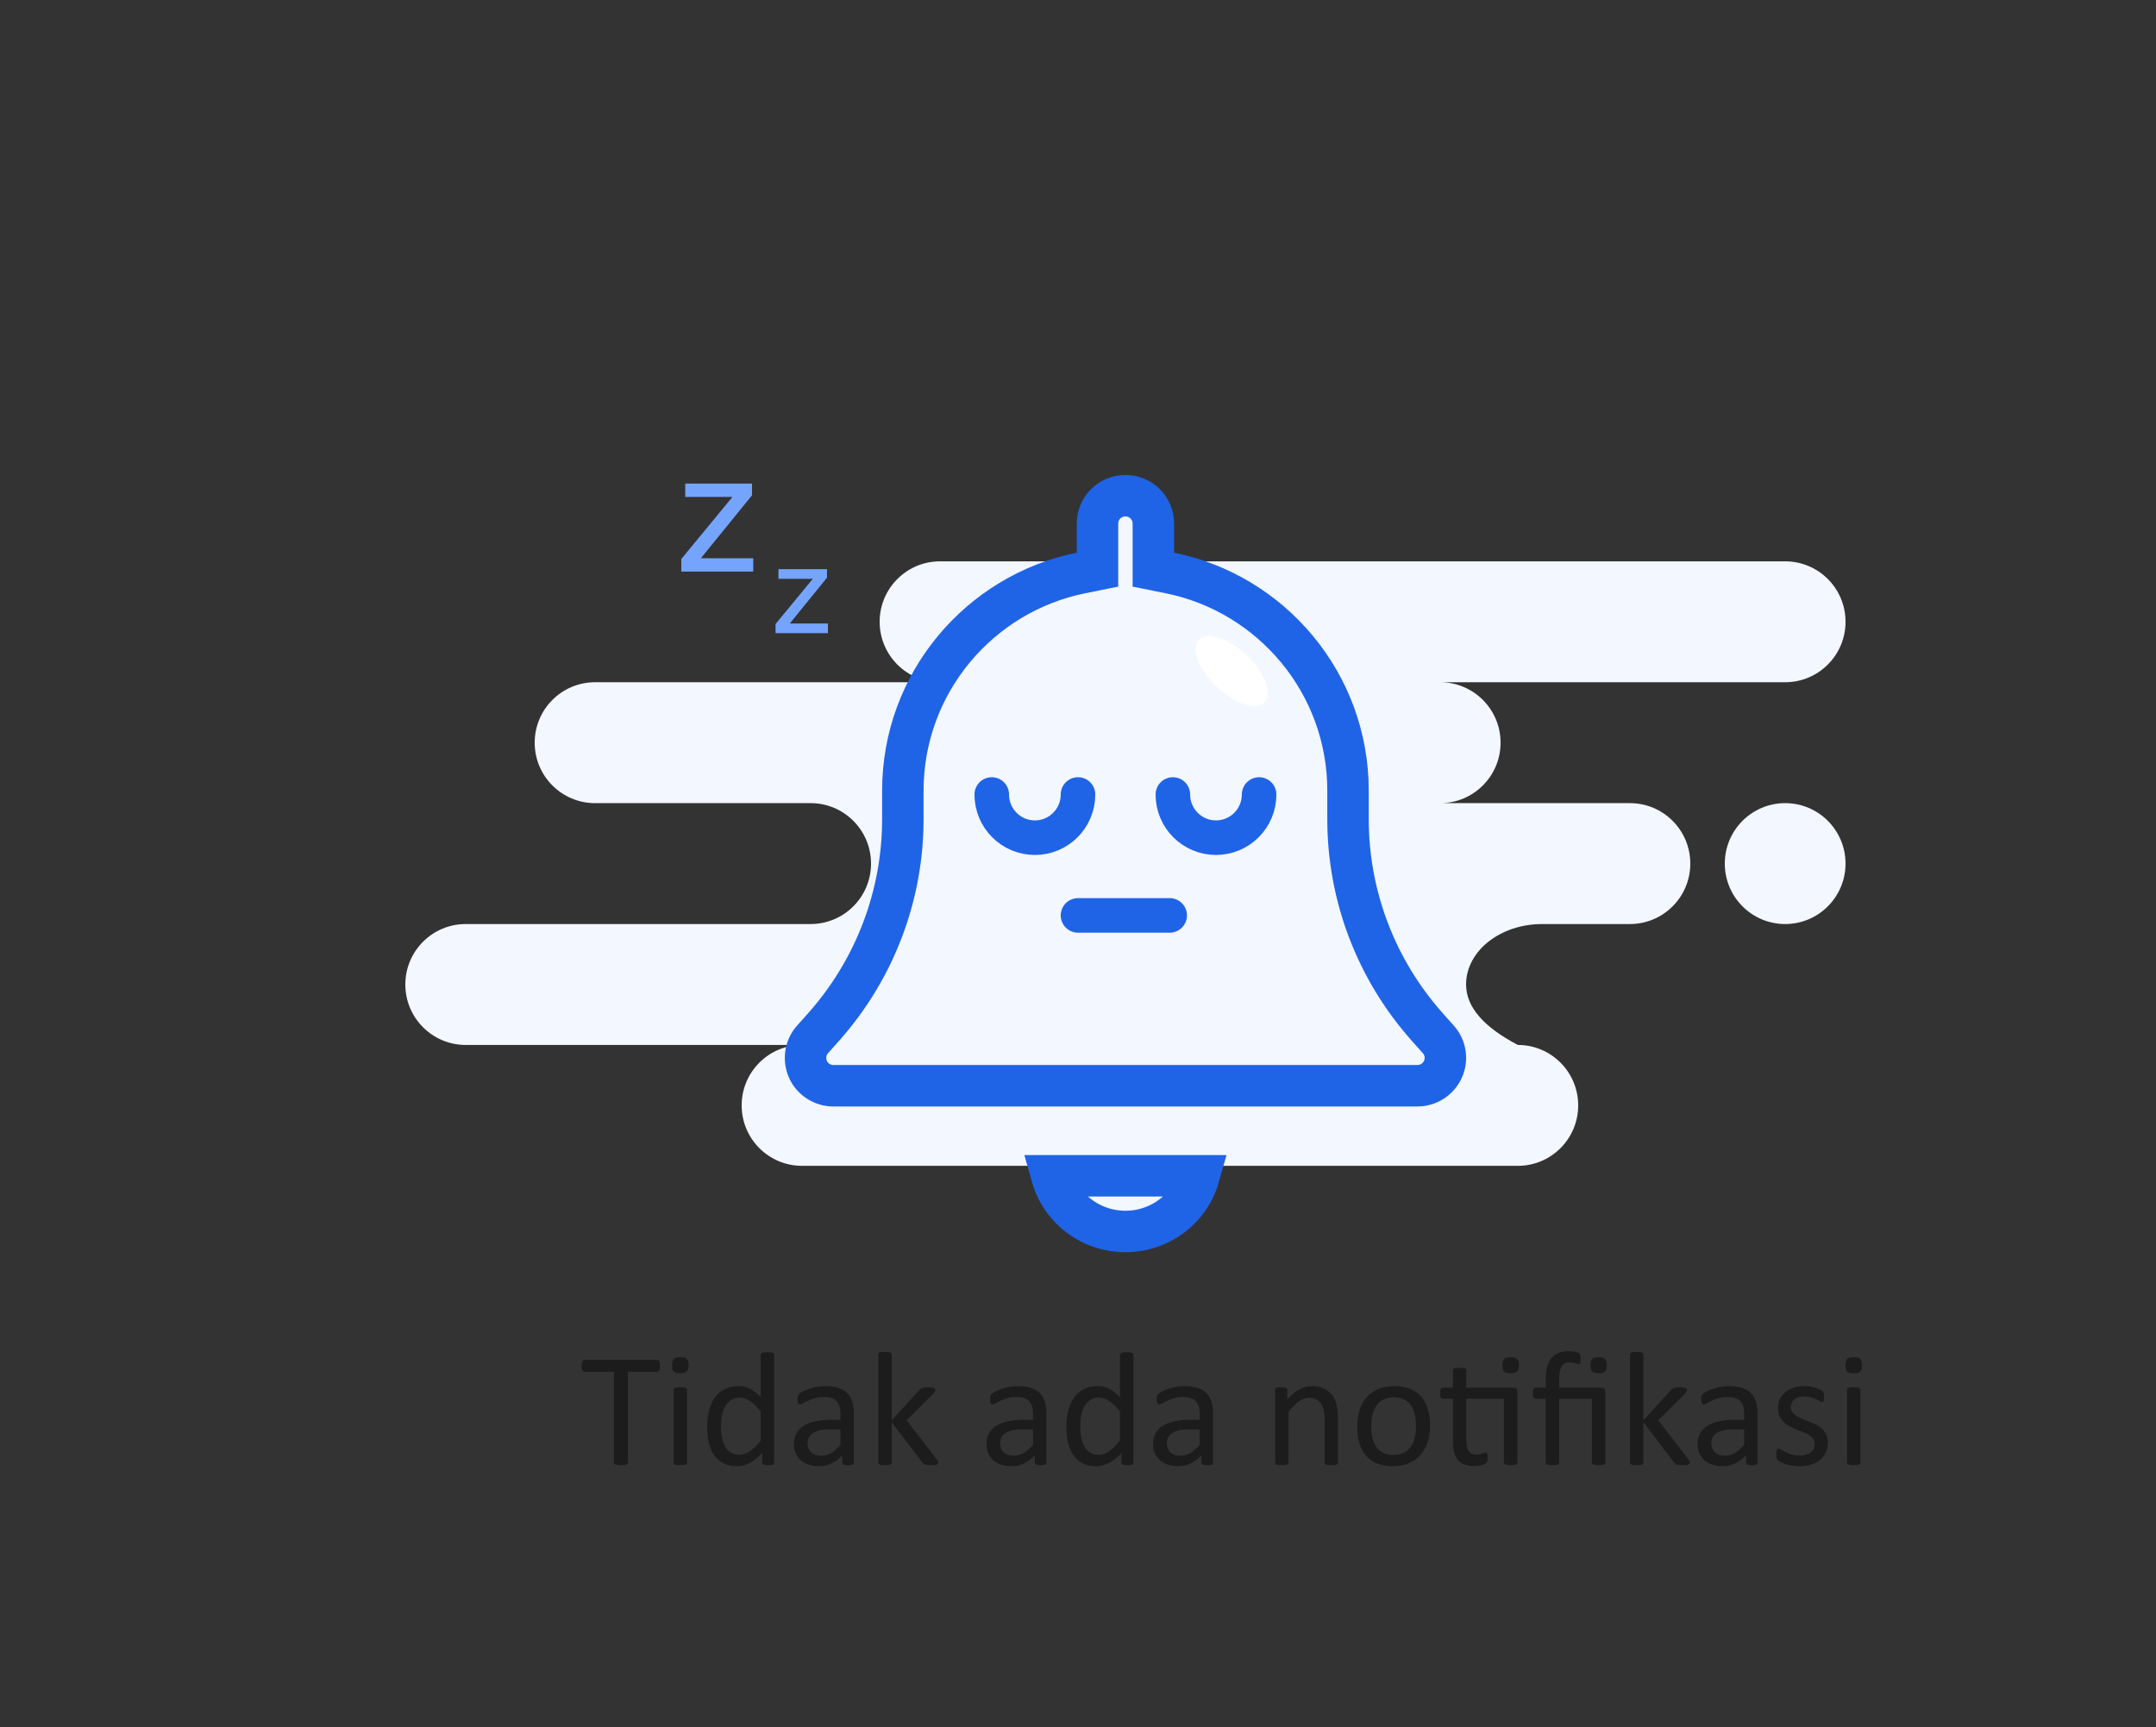 <svg width="156" height="125" viewBox="0 0 156 125" fill="none" xmlns="http://www.w3.org/2000/svg">
<rect x="0" y="0" width="156" height="125" fill="#333333" stroke="none"/>
<path fill-rule="evenodd" clip-rule="evenodd" d="M129.168 40.625C131.58 40.625 133.536 42.584 133.536 45C133.536 47.416 131.58 49.375 129.168 49.375H104.208C106.62 49.375 108.576 51.334 108.576 53.75C108.576 56.166 106.62 58.125 104.208 58.125H117.936C120.348 58.125 122.304 60.084 122.304 62.5C122.304 64.916 120.348 66.875 117.936 66.875H111.587C108.546 66.875 106.08 68.834 106.08 71.25C106.08 72.861 107.328 74.319 109.824 75.625C112.236 75.625 114.192 77.584 114.192 80C114.192 82.416 112.236 84.375 109.824 84.375H58.032C55.62 84.375 53.664 82.416 53.664 80C53.664 77.584 55.62 75.625 58.032 75.625H33.696C31.284 75.625 29.328 73.666 29.328 71.25C29.328 68.834 31.284 66.875 33.696 66.875H58.656C61.068 66.875 63.024 64.916 63.024 62.5C63.024 60.084 61.068 58.125 58.656 58.125H43.056C40.644 58.125 38.688 56.166 38.688 53.75C38.688 51.334 40.644 49.375 43.056 49.375H68.016C65.604 49.375 63.648 47.416 63.648 45C63.648 42.584 65.604 40.625 68.016 40.625H129.168ZM129.168 58.125C131.58 58.125 133.536 60.084 133.536 62.5C133.536 64.916 131.58 66.875 129.168 66.875C126.756 66.875 124.8 64.916 124.8 62.5C124.8 60.084 126.756 58.125 129.168 58.125Z" fill="#F3F7FF"/>
<g clip-path="url(#clip0_4462_1532)">
<path d="M78.209 41.47L79.411 41.227V40V37.891C79.411 36.777 80.311 35.875 81.432 35.875C82.554 35.875 83.453 36.777 83.453 37.891V40V41.227L84.656 41.47C92.004 42.958 97.538 49.452 97.538 57.227V59.292C97.538 64.836 99.578 70.167 103.253 74.306L103.256 74.31L104.07 75.222L104.071 75.223C104.601 75.815 104.732 76.663 104.406 77.383C104.075 78.113 103.353 78.578 102.559 78.578H60.305C59.504 78.578 58.78 78.107 58.463 77.393C58.137 76.659 58.27 75.808 58.793 75.223L58.794 75.222L59.609 74.31L59.611 74.306C63.287 70.166 65.326 64.825 65.326 59.292V57.227C65.326 49.452 70.86 42.958 78.209 41.47ZM86.769 85.094C86.515 86.001 86.033 86.834 85.357 87.509C84.32 88.544 82.909 89.125 81.432 89.125C79.955 89.125 78.544 88.544 77.507 87.509C76.831 86.834 76.349 86.001 76.095 85.094H81.432H86.769Z" fill="#F3F7FF" stroke="#1F64E7" stroke-width="3"/>
<path d="M71.76 57.5C71.76 59.226 73.157 60.625 74.88 60.625C76.603 60.625 78 59.226 78 57.5" stroke="#1F64E7" stroke-width="2.5" stroke-linecap="round"/>
<path d="M84.864 57.5C84.864 59.226 86.261 60.625 87.984 60.625C89.707 60.625 91.104 59.226 91.104 57.5" stroke="#1F64E7" stroke-width="2.5" stroke-linecap="round"/>
<path d="M78 66.25H84.635" stroke="#1F64E7" stroke-width="2.5" stroke-linecap="round"/>
<ellipse cx="89.118" cy="48.563" rx="3.278" ry="1.568" transform="rotate(-136.441 89.118 48.563)" fill="white"/>
</g>
<path fill-rule="evenodd" clip-rule="evenodd" d="M54.413 35H49.581V35.963H52.998L49.296 40.456V41.365H54.502V40.402H50.711L54.413 35.847V35ZM59.839 41.193H56.325V41.893H58.81L56.117 45.161V45.822H59.904V45.122H57.147L59.839 41.809V41.193Z" fill="#75A4FE"/>
<path d="M47.76 98.852C47.76 98.926 47.756 98.99 47.748 99.045C47.74 99.1 47.727 99.144 47.707 99.18C47.691 99.211 47.67 99.234 47.643 99.25C47.619 99.266 47.592 99.273 47.56 99.273H45.428V105.848C45.428 105.879 45.42 105.906 45.404 105.93C45.389 105.953 45.361 105.973 45.322 105.988C45.283 106 45.23 106.01 45.164 106.018C45.102 106.029 45.022 106.035 44.924 106.035C44.83 106.035 44.75 106.029 44.684 106.018C44.617 106.01 44.565 106 44.525 105.988C44.486 105.973 44.459 105.953 44.443 105.93C44.428 105.906 44.42 105.879 44.42 105.848V99.273H42.287C42.256 99.273 42.227 99.266 42.199 99.25C42.176 99.234 42.156 99.211 42.141 99.18C42.125 99.144 42.111 99.1 42.1 99.045C42.092 98.99 42.088 98.926 42.088 98.852C42.088 98.777 42.092 98.713 42.1 98.658C42.111 98.6 42.125 98.553 42.141 98.518C42.156 98.482 42.176 98.457 42.199 98.441C42.227 98.426 42.256 98.418 42.287 98.418H47.56C47.592 98.418 47.619 98.426 47.643 98.441C47.67 98.457 47.691 98.482 47.707 98.518C47.727 98.553 47.74 98.6 47.748 98.658C47.756 98.713 47.76 98.777 47.76 98.852ZM49.711 105.854C49.711 105.885 49.703 105.912 49.688 105.936C49.672 105.955 49.647 105.973 49.611 105.988C49.576 106.004 49.527 106.016 49.465 106.023C49.402 106.031 49.322 106.035 49.225 106.035C49.131 106.035 49.053 106.031 48.99 106.023C48.928 106.016 48.877 106.004 48.838 105.988C48.803 105.973 48.777 105.955 48.762 105.936C48.75 105.912 48.744 105.885 48.744 105.854V100.58C48.744 100.553 48.75 100.527 48.762 100.504C48.777 100.48 48.803 100.461 48.838 100.445C48.877 100.43 48.928 100.418 48.99 100.41C49.053 100.402 49.131 100.398 49.225 100.398C49.322 100.398 49.402 100.402 49.465 100.41C49.527 100.418 49.576 100.43 49.611 100.445C49.647 100.461 49.672 100.48 49.688 100.504C49.703 100.527 49.711 100.553 49.711 100.58V105.854ZM49.822 98.799C49.822 99.025 49.779 99.18 49.693 99.262C49.607 99.344 49.449 99.385 49.219 99.385C48.992 99.385 48.836 99.346 48.75 99.268C48.668 99.186 48.627 99.033 48.627 98.811C48.627 98.584 48.67 98.43 48.756 98.348C48.842 98.266 49 98.225 49.23 98.225C49.457 98.225 49.611 98.266 49.693 98.348C49.779 98.426 49.822 98.576 49.822 98.799ZM56.016 105.854C56.016 105.885 56.008 105.912 55.992 105.936C55.98 105.959 55.957 105.979 55.922 105.994C55.891 106.006 55.848 106.016 55.793 106.023C55.738 106.031 55.672 106.035 55.594 106.035C55.512 106.035 55.443 106.031 55.389 106.023C55.334 106.016 55.289 106.006 55.254 105.994C55.219 105.979 55.193 105.959 55.178 105.936C55.162 105.912 55.154 105.885 55.154 105.854V105.156C54.877 105.457 54.588 105.691 54.287 105.859C53.99 106.027 53.664 106.111 53.309 106.111C52.922 106.111 52.592 106.037 52.318 105.889C52.045 105.736 51.822 105.533 51.65 105.279C51.482 105.021 51.359 104.721 51.281 104.377C51.203 104.029 51.164 103.664 51.164 103.281C51.164 102.828 51.213 102.42 51.31 102.057C51.408 101.689 51.553 101.377 51.744 101.119C51.935 100.861 52.172 100.664 52.453 100.527C52.738 100.387 53.066 100.316 53.438 100.316C53.746 100.316 54.027 100.385 54.281 100.521C54.539 100.654 54.793 100.852 55.043 101.113V98.049C55.043 98.022 55.049 97.996 55.06 97.973C55.076 97.945 55.103 97.926 55.143 97.914C55.182 97.898 55.23 97.887 55.289 97.879C55.352 97.867 55.43 97.861 55.523 97.861C55.621 97.861 55.701 97.867 55.764 97.879C55.826 97.887 55.875 97.898 55.91 97.914C55.945 97.926 55.971 97.945 55.986 97.973C56.006 97.996 56.016 98.022 56.016 98.049V105.854ZM55.043 102.145C54.781 101.82 54.527 101.574 54.281 101.406C54.039 101.234 53.785 101.148 53.52 101.148C53.273 101.148 53.065 101.207 52.893 101.324C52.721 101.441 52.58 101.596 52.471 101.787C52.365 101.979 52.287 102.195 52.236 102.438C52.19 102.68 52.166 102.926 52.166 103.176C52.166 103.441 52.185 103.701 52.225 103.955C52.268 104.209 52.34 104.436 52.441 104.635C52.543 104.83 52.678 104.988 52.846 105.109C53.014 105.227 53.225 105.285 53.478 105.285C53.607 105.285 53.73 105.268 53.848 105.232C53.969 105.197 54.092 105.139 54.217 105.057C54.342 104.975 54.473 104.869 54.609 104.74C54.746 104.607 54.891 104.445 55.043 104.254V102.145ZM61.775 105.859C61.775 105.906 61.76 105.941 61.728 105.965C61.697 105.988 61.654 106.006 61.6 106.018C61.545 106.029 61.465 106.035 61.359 106.035C61.258 106.035 61.176 106.029 61.113 106.018C61.055 106.006 61.012 105.988 60.984 105.965C60.957 105.941 60.943 105.906 60.943 105.859V105.332C60.713 105.578 60.455 105.77 60.17 105.906C59.889 106.043 59.59 106.111 59.273 106.111C58.996 106.111 58.744 106.074 58.518 106C58.295 105.93 58.103 105.826 57.943 105.689C57.787 105.553 57.664 105.385 57.574 105.186C57.488 104.986 57.445 104.76 57.445 104.506C57.445 104.209 57.506 103.951 57.627 103.732C57.748 103.514 57.922 103.332 58.148 103.188C58.375 103.043 58.652 102.936 58.98 102.865C59.309 102.791 59.678 102.754 60.088 102.754H60.815V102.344C60.815 102.141 60.793 101.961 60.75 101.805C60.707 101.648 60.637 101.52 60.539 101.418C60.445 101.312 60.322 101.234 60.17 101.184C60.018 101.129 59.83 101.102 59.607 101.102C59.369 101.102 59.154 101.131 58.963 101.189C58.775 101.244 58.609 101.307 58.465 101.377C58.324 101.443 58.205 101.506 58.107 101.564C58.014 101.619 57.943 101.646 57.897 101.646C57.865 101.646 57.838 101.639 57.815 101.623C57.791 101.607 57.77 101.584 57.75 101.553C57.734 101.521 57.723 101.482 57.715 101.436C57.707 101.385 57.703 101.33 57.703 101.271C57.703 101.174 57.709 101.098 57.721 101.043C57.736 100.984 57.77 100.93 57.82 100.879C57.875 100.828 57.967 100.77 58.096 100.703C58.225 100.633 58.373 100.57 58.541 100.516C58.709 100.457 58.893 100.41 59.092 100.375C59.291 100.336 59.492 100.316 59.695 100.316C60.074 100.316 60.397 100.359 60.662 100.445C60.928 100.531 61.143 100.658 61.307 100.826C61.471 100.99 61.59 101.195 61.664 101.441C61.738 101.688 61.775 101.975 61.775 102.303V105.859ZM60.815 103.451H59.988C59.723 103.451 59.492 103.475 59.297 103.521C59.102 103.564 58.94 103.631 58.81 103.721C58.682 103.807 58.586 103.912 58.523 104.037C58.465 104.158 58.435 104.299 58.435 104.459C58.435 104.732 58.522 104.951 58.693 105.115C58.869 105.275 59.113 105.355 59.426 105.355C59.68 105.355 59.914 105.291 60.129 105.162C60.348 105.033 60.576 104.836 60.815 104.57V103.451ZM67.887 105.848C67.887 105.879 67.879 105.906 67.863 105.93C67.848 105.953 67.82 105.973 67.781 105.988C67.746 106.004 67.695 106.016 67.629 106.023C67.562 106.031 67.478 106.035 67.377 106.035C67.272 106.035 67.184 106.031 67.113 106.023C67.047 106.02 66.99 106.012 66.943 106C66.897 105.984 66.857 105.965 66.826 105.941C66.799 105.914 66.773 105.883 66.75 105.848L64.523 102.93V105.854C64.523 105.885 64.516 105.912 64.5 105.936C64.484 105.955 64.459 105.973 64.424 105.988C64.389 106.004 64.34 106.016 64.277 106.023C64.215 106.031 64.135 106.035 64.037 106.035C63.943 106.035 63.865 106.031 63.803 106.023C63.74 106.016 63.69 106.004 63.65 105.988C63.615 105.973 63.59 105.955 63.574 105.936C63.562 105.912 63.557 105.885 63.557 105.854V98.025C63.557 97.994 63.562 97.967 63.574 97.943C63.59 97.92 63.615 97.9 63.65 97.885C63.69 97.869 63.74 97.857 63.803 97.85C63.865 97.842 63.943 97.838 64.037 97.838C64.135 97.838 64.215 97.842 64.277 97.85C64.34 97.857 64.389 97.869 64.424 97.885C64.459 97.9 64.484 97.92 64.5 97.943C64.516 97.967 64.523 97.994 64.523 98.025V102.795L66.516 100.604C66.547 100.564 66.58 100.533 66.615 100.51C66.65 100.482 66.691 100.461 66.738 100.445C66.789 100.426 66.848 100.414 66.914 100.41C66.981 100.402 67.061 100.398 67.154 100.398C67.252 100.398 67.334 100.402 67.4 100.41C67.467 100.414 67.519 100.424 67.559 100.439C67.602 100.451 67.631 100.469 67.647 100.492C67.666 100.512 67.676 100.539 67.676 100.574C67.676 100.621 67.662 100.668 67.635 100.715C67.611 100.762 67.57 100.816 67.512 100.879L65.602 102.789L67.746 105.572C67.797 105.639 67.832 105.693 67.852 105.736C67.875 105.775 67.887 105.812 67.887 105.848ZM75.709 105.859C75.709 105.906 75.693 105.941 75.662 105.965C75.631 105.988 75.588 106.006 75.533 106.018C75.478 106.029 75.398 106.035 75.293 106.035C75.191 106.035 75.109 106.029 75.047 106.018C74.988 106.006 74.945 105.988 74.918 105.965C74.891 105.941 74.877 105.906 74.877 105.859V105.332C74.647 105.578 74.389 105.77 74.103 105.906C73.822 106.043 73.523 106.111 73.207 106.111C72.93 106.111 72.678 106.074 72.451 106C72.228 105.93 72.037 105.826 71.877 105.689C71.721 105.553 71.598 105.385 71.508 105.186C71.422 104.986 71.379 104.76 71.379 104.506C71.379 104.209 71.439 103.951 71.561 103.732C71.682 103.514 71.856 103.332 72.082 103.188C72.309 103.043 72.586 102.936 72.914 102.865C73.242 102.791 73.611 102.754 74.022 102.754H74.748V102.344C74.748 102.141 74.727 101.961 74.684 101.805C74.641 101.648 74.57 101.52 74.473 101.418C74.379 101.312 74.256 101.234 74.103 101.184C73.951 101.129 73.764 101.102 73.541 101.102C73.303 101.102 73.088 101.131 72.897 101.189C72.709 101.244 72.543 101.307 72.398 101.377C72.258 101.443 72.139 101.506 72.041 101.564C71.947 101.619 71.877 101.646 71.83 101.646C71.799 101.646 71.772 101.639 71.748 101.623C71.725 101.607 71.703 101.584 71.684 101.553C71.668 101.521 71.656 101.482 71.648 101.436C71.641 101.385 71.637 101.33 71.637 101.271C71.637 101.174 71.643 101.098 71.654 101.043C71.67 100.984 71.703 100.93 71.754 100.879C71.809 100.828 71.9 100.77 72.029 100.703C72.158 100.633 72.307 100.57 72.475 100.516C72.643 100.457 72.826 100.41 73.025 100.375C73.225 100.336 73.426 100.316 73.629 100.316C74.008 100.316 74.33 100.359 74.596 100.445C74.861 100.531 75.076 100.658 75.24 100.826C75.404 100.99 75.523 101.195 75.598 101.441C75.672 101.688 75.709 101.975 75.709 102.303V105.859ZM74.748 103.451H73.922C73.656 103.451 73.426 103.475 73.231 103.521C73.035 103.564 72.873 103.631 72.744 103.721C72.615 103.807 72.519 103.912 72.457 104.037C72.398 104.158 72.369 104.299 72.369 104.459C72.369 104.732 72.455 104.951 72.627 105.115C72.803 105.275 73.047 105.355 73.359 105.355C73.613 105.355 73.848 105.291 74.062 105.162C74.281 105.033 74.51 104.836 74.748 104.57V103.451ZM82.008 105.854C82.008 105.885 82 105.912 81.984 105.936C81.973 105.959 81.949 105.979 81.914 105.994C81.883 106.006 81.84 106.016 81.785 106.023C81.731 106.031 81.664 106.035 81.586 106.035C81.504 106.035 81.436 106.031 81.381 106.023C81.326 106.016 81.281 106.006 81.246 105.994C81.211 105.979 81.186 105.959 81.17 105.936C81.154 105.912 81.147 105.885 81.147 105.854V105.156C80.869 105.457 80.58 105.691 80.279 105.859C79.982 106.027 79.656 106.111 79.301 106.111C78.914 106.111 78.584 106.037 78.311 105.889C78.037 105.736 77.814 105.533 77.643 105.279C77.475 105.021 77.352 104.721 77.273 104.377C77.195 104.029 77.156 103.664 77.156 103.281C77.156 102.828 77.205 102.42 77.303 102.057C77.4 101.689 77.545 101.377 77.736 101.119C77.928 100.861 78.164 100.664 78.445 100.527C78.731 100.387 79.059 100.316 79.43 100.316C79.738 100.316 80.019 100.385 80.273 100.521C80.531 100.654 80.785 100.852 81.035 101.113V98.049C81.035 98.022 81.041 97.996 81.053 97.973C81.068 97.945 81.096 97.926 81.135 97.914C81.174 97.898 81.223 97.887 81.281 97.879C81.344 97.867 81.422 97.861 81.516 97.861C81.613 97.861 81.693 97.867 81.756 97.879C81.818 97.887 81.867 97.898 81.902 97.914C81.938 97.926 81.963 97.945 81.978 97.973C81.998 97.996 82.008 98.022 82.008 98.049V105.854ZM81.035 102.145C80.773 101.82 80.519 101.574 80.273 101.406C80.031 101.234 79.777 101.148 79.512 101.148C79.266 101.148 79.057 101.207 78.885 101.324C78.713 101.441 78.572 101.596 78.463 101.787C78.357 101.979 78.279 102.195 78.228 102.438C78.182 102.68 78.158 102.926 78.158 103.176C78.158 103.441 78.178 103.701 78.217 103.955C78.26 104.209 78.332 104.436 78.434 104.635C78.535 104.83 78.67 104.988 78.838 105.109C79.006 105.227 79.217 105.285 79.471 105.285C79.6 105.285 79.723 105.268 79.84 105.232C79.961 105.197 80.084 105.139 80.209 105.057C80.334 104.975 80.465 104.869 80.602 104.74C80.738 104.607 80.883 104.445 81.035 104.254V102.145ZM87.768 105.859C87.768 105.906 87.752 105.941 87.721 105.965C87.689 105.988 87.647 106.006 87.592 106.018C87.537 106.029 87.457 106.035 87.352 106.035C87.25 106.035 87.168 106.029 87.106 106.018C87.047 106.006 87.004 105.988 86.977 105.965C86.949 105.941 86.936 105.906 86.936 105.859V105.332C86.705 105.578 86.447 105.77 86.162 105.906C85.881 106.043 85.582 106.111 85.266 106.111C84.988 106.111 84.736 106.074 84.51 106C84.287 105.93 84.096 105.826 83.936 105.689C83.779 105.553 83.656 105.385 83.566 105.186C83.481 104.986 83.438 104.76 83.438 104.506C83.438 104.209 83.498 103.951 83.619 103.732C83.74 103.514 83.914 103.332 84.141 103.188C84.367 103.043 84.644 102.936 84.973 102.865C85.301 102.791 85.67 102.754 86.08 102.754H86.807V102.344C86.807 102.141 86.785 101.961 86.742 101.805C86.699 101.648 86.629 101.52 86.531 101.418C86.438 101.312 86.314 101.234 86.162 101.184C86.01 101.129 85.822 101.102 85.6 101.102C85.361 101.102 85.147 101.131 84.955 101.189C84.768 101.244 84.602 101.307 84.457 101.377C84.316 101.443 84.197 101.506 84.1 101.564C84.006 101.619 83.936 101.646 83.889 101.646C83.857 101.646 83.83 101.639 83.807 101.623C83.783 101.607 83.762 101.584 83.742 101.553C83.727 101.521 83.715 101.482 83.707 101.436C83.699 101.385 83.695 101.33 83.695 101.271C83.695 101.174 83.701 101.098 83.713 101.043C83.728 100.984 83.762 100.93 83.812 100.879C83.867 100.828 83.959 100.77 84.088 100.703C84.217 100.633 84.365 100.57 84.533 100.516C84.701 100.457 84.885 100.41 85.084 100.375C85.283 100.336 85.484 100.316 85.688 100.316C86.066 100.316 86.389 100.359 86.654 100.445C86.92 100.531 87.135 100.658 87.299 100.826C87.463 100.99 87.582 101.195 87.656 101.441C87.731 101.688 87.768 101.975 87.768 102.303V105.859ZM86.807 103.451H85.981C85.715 103.451 85.484 103.475 85.289 103.521C85.094 103.564 84.932 103.631 84.803 103.721C84.674 103.807 84.578 103.912 84.516 104.037C84.457 104.158 84.428 104.299 84.428 104.459C84.428 104.732 84.514 104.951 84.686 105.115C84.861 105.275 85.106 105.355 85.418 105.355C85.672 105.355 85.906 105.291 86.121 105.162C86.34 105.033 86.568 104.836 86.807 104.57V103.451ZM96.809 105.854C96.809 105.885 96.801 105.912 96.785 105.936C96.769 105.955 96.744 105.973 96.709 105.988C96.674 106.004 96.625 106.016 96.562 106.023C96.5 106.031 96.422 106.035 96.328 106.035C96.231 106.035 96.15 106.031 96.088 106.023C96.025 106.016 95.977 106.004 95.941 105.988C95.906 105.973 95.881 105.955 95.865 105.936C95.85 105.912 95.842 105.885 95.842 105.854V102.766C95.842 102.465 95.818 102.223 95.772 102.039C95.725 101.855 95.656 101.697 95.566 101.564C95.477 101.432 95.359 101.33 95.215 101.26C95.074 101.189 94.91 101.154 94.723 101.154C94.481 101.154 94.238 101.24 93.996 101.412C93.754 101.584 93.5 101.836 93.234 102.168V105.854C93.234 105.885 93.227 105.912 93.211 105.936C93.195 105.955 93.17 105.973 93.135 105.988C93.1 106.004 93.051 106.016 92.988 106.023C92.926 106.031 92.846 106.035 92.748 106.035C92.654 106.035 92.576 106.031 92.514 106.023C92.451 106.016 92.4 106.004 92.361 105.988C92.326 105.973 92.301 105.955 92.285 105.936C92.273 105.912 92.268 105.885 92.268 105.854V100.58C92.268 100.549 92.273 100.523 92.285 100.504C92.297 100.48 92.32 100.461 92.356 100.445C92.391 100.426 92.436 100.414 92.49 100.41C92.545 100.402 92.617 100.398 92.707 100.398C92.793 100.398 92.863 100.402 92.918 100.41C92.977 100.414 93.022 100.426 93.053 100.445C93.084 100.461 93.106 100.48 93.117 100.504C93.133 100.523 93.141 100.549 93.141 100.58V101.277C93.438 100.945 93.732 100.703 94.025 100.551C94.322 100.395 94.621 100.316 94.922 100.316C95.273 100.316 95.568 100.377 95.807 100.498C96.049 100.615 96.244 100.773 96.393 100.973C96.541 101.172 96.647 101.406 96.709 101.676C96.775 101.941 96.809 102.262 96.809 102.637V105.854ZM103.477 103.158C103.477 103.588 103.42 103.984 103.307 104.348C103.193 104.707 103.023 105.018 102.797 105.279C102.574 105.541 102.293 105.746 101.953 105.895C101.617 106.039 101.227 106.111 100.781 106.111C100.348 106.111 99.969 106.047 99.644 105.918C99.324 105.789 99.057 105.602 98.842 105.355C98.627 105.109 98.467 104.811 98.361 104.459C98.256 104.107 98.203 103.709 98.203 103.264C98.203 102.834 98.258 102.439 98.367 102.08C98.481 101.717 98.648 101.404 98.871 101.143C99.098 100.881 99.379 100.678 99.715 100.533C100.051 100.389 100.443 100.316 100.893 100.316C101.326 100.316 101.703 100.381 102.023 100.51C102.348 100.639 102.617 100.826 102.832 101.072C103.047 101.318 103.207 101.617 103.312 101.969C103.422 102.32 103.477 102.717 103.477 103.158ZM102.457 103.223C102.457 102.938 102.43 102.668 102.375 102.414C102.324 102.16 102.238 101.938 102.117 101.746C101.996 101.555 101.832 101.404 101.625 101.295C101.418 101.182 101.16 101.125 100.852 101.125C100.566 101.125 100.32 101.176 100.113 101.277C99.91 101.379 99.742 101.523 99.609 101.711C99.477 101.895 99.377 102.113 99.311 102.367C99.248 102.621 99.217 102.898 99.217 103.199C99.217 103.488 99.242 103.76 99.293 104.014C99.348 104.268 99.436 104.49 99.557 104.682C99.682 104.869 99.848 105.02 100.055 105.133C100.262 105.242 100.52 105.297 100.828 105.297C101.109 105.297 101.354 105.246 101.561 105.145C101.768 105.043 101.938 104.9 102.07 104.717C102.203 104.533 102.301 104.314 102.363 104.061C102.426 103.807 102.457 103.527 102.457 103.223ZM109.488 100.428C109.605 100.428 109.686 100.455 109.729 100.51C109.771 100.561 109.793 100.637 109.793 100.738V105.854C109.793 105.885 109.785 105.912 109.77 105.936C109.754 105.955 109.727 105.973 109.688 105.988C109.652 106.004 109.604 106.016 109.541 106.023C109.479 106.031 109.402 106.035 109.312 106.035C109.215 106.035 109.135 106.031 109.072 106.023C109.01 106.016 108.959 106.004 108.92 105.988C108.885 105.973 108.859 105.955 108.844 105.936C108.828 105.912 108.82 105.885 108.82 105.854V101.23H106.096V104.172C106.096 104.535 106.148 104.811 106.254 104.998C106.363 105.182 106.557 105.273 106.834 105.273C106.924 105.273 107.004 105.266 107.074 105.25C107.145 105.23 107.207 105.211 107.262 105.191C107.316 105.172 107.363 105.154 107.402 105.139C107.441 105.119 107.477 105.109 107.508 105.109C107.527 105.109 107.545 105.115 107.561 105.127C107.58 105.135 107.594 105.152 107.602 105.18C107.613 105.207 107.623 105.244 107.631 105.291C107.639 105.338 107.643 105.396 107.643 105.467C107.643 105.58 107.635 105.67 107.619 105.736C107.604 105.799 107.58 105.848 107.549 105.883C107.518 105.914 107.471 105.943 107.408 105.971C107.346 105.998 107.273 106.02 107.191 106.035C107.113 106.055 107.029 106.07 106.939 106.082C106.85 106.094 106.76 106.1 106.67 106.1C106.396 106.1 106.162 106.064 105.967 105.994C105.771 105.92 105.611 105.811 105.486 105.666C105.361 105.518 105.27 105.332 105.211 105.109C105.156 104.883 105.129 104.617 105.129 104.312V101.23H104.391C104.332 101.23 104.285 101.199 104.25 101.137C104.215 101.074 104.197 100.973 104.197 100.832C104.197 100.758 104.201 100.695 104.209 100.645C104.221 100.594 104.234 100.553 104.25 100.521C104.266 100.486 104.285 100.463 104.309 100.451C104.336 100.436 104.365 100.428 104.396 100.428H105.129V99.174C105.129 99.147 105.135 99.121 105.146 99.098C105.162 99.074 105.188 99.055 105.223 99.039C105.262 99.019 105.312 99.006 105.375 98.998C105.438 98.99 105.516 98.986 105.609 98.986C105.707 98.986 105.787 98.99 105.85 98.998C105.912 99.006 105.961 99.019 105.996 99.039C106.031 99.055 106.057 99.074 106.072 99.098C106.088 99.121 106.096 99.147 106.096 99.174V100.428H109.488ZM109.904 98.799C109.904 99.025 109.861 99.18 109.775 99.262C109.689 99.344 109.531 99.385 109.301 99.385C109.074 99.385 108.918 99.346 108.832 99.268C108.75 99.186 108.709 99.033 108.709 98.811C108.709 98.584 108.752 98.43 108.838 98.348C108.924 98.266 109.082 98.225 109.312 98.225C109.539 98.225 109.693 98.266 109.775 98.348C109.861 98.426 109.904 98.576 109.904 98.799ZM116.262 98.805C116.262 98.914 116.252 99.006 116.232 99.08C116.217 99.154 116.188 99.215 116.145 99.262C116.102 99.305 116.041 99.336 115.963 99.356C115.889 99.375 115.793 99.385 115.676 99.385C115.562 99.385 115.467 99.375 115.389 99.356C115.314 99.336 115.254 99.305 115.207 99.262C115.164 99.215 115.133 99.154 115.113 99.08C115.094 99.006 115.084 98.914 115.084 98.805C115.084 98.695 115.094 98.606 115.113 98.535C115.133 98.461 115.164 98.4 115.207 98.353C115.254 98.303 115.314 98.269 115.389 98.254C115.467 98.234 115.562 98.225 115.676 98.225C115.793 98.225 115.889 98.234 115.963 98.254C116.041 98.269 116.102 98.303 116.145 98.353C116.188 98.4 116.217 98.461 116.232 98.535C116.252 98.606 116.262 98.695 116.262 98.805ZM116.156 105.854C116.156 105.885 116.148 105.912 116.133 105.936C116.117 105.955 116.09 105.973 116.051 105.988C116.016 106.004 115.967 106.016 115.904 106.023C115.842 106.031 115.764 106.035 115.67 106.035C115.576 106.035 115.498 106.031 115.436 106.023C115.373 106.016 115.322 106.004 115.283 105.988C115.248 105.973 115.223 105.955 115.207 105.936C115.191 105.912 115.184 105.885 115.184 105.854V101.23H112.816V105.854C112.816 105.885 112.809 105.912 112.793 105.936C112.777 105.955 112.75 105.973 112.711 105.988C112.676 106.004 112.627 106.016 112.564 106.023C112.502 106.031 112.424 106.035 112.33 106.035C112.236 106.035 112.158 106.031 112.096 106.023C112.033 106.016 111.982 106.004 111.943 105.988C111.908 105.973 111.883 105.955 111.867 105.936C111.852 105.912 111.844 105.885 111.844 105.854V101.23H111.1C111.037 101.23 110.99 101.199 110.959 101.137C110.928 101.074 110.912 100.973 110.912 100.832C110.912 100.758 110.916 100.695 110.924 100.645C110.932 100.594 110.943 100.553 110.959 100.521C110.975 100.486 110.994 100.463 111.018 100.451C111.041 100.436 111.068 100.428 111.1 100.428H111.844V99.859C111.844 99.496 111.879 99.186 111.949 98.928C112.02 98.666 112.123 98.451 112.26 98.283C112.4 98.115 112.572 97.992 112.775 97.914C112.982 97.832 113.219 97.791 113.484 97.791C113.57 97.791 113.656 97.795 113.742 97.803C113.828 97.811 113.906 97.822 113.977 97.838C114.047 97.853 114.107 97.871 114.158 97.891C114.213 97.906 114.25 97.924 114.27 97.943C114.289 97.963 114.305 97.984 114.316 98.008C114.328 98.027 114.338 98.053 114.346 98.084C114.354 98.115 114.359 98.154 114.363 98.201C114.367 98.248 114.369 98.305 114.369 98.371C114.369 98.496 114.359 98.586 114.34 98.641C114.32 98.695 114.287 98.723 114.24 98.723C114.209 98.723 114.176 98.717 114.141 98.705C114.109 98.689 114.068 98.674 114.018 98.658C113.967 98.643 113.904 98.629 113.83 98.617C113.76 98.602 113.67 98.594 113.561 98.594C113.291 98.594 113.1 98.693 112.986 98.893C112.873 99.092 112.816 99.41 112.816 99.848V100.428H115.857C115.959 100.428 116.033 100.455 116.08 100.51C116.131 100.561 116.156 100.633 116.156 100.727V105.854ZM122.273 105.848C122.273 105.879 122.266 105.906 122.25 105.93C122.234 105.953 122.207 105.973 122.168 105.988C122.133 106.004 122.082 106.016 122.016 106.023C121.949 106.031 121.865 106.035 121.764 106.035C121.658 106.035 121.57 106.031 121.5 106.023C121.434 106.02 121.377 106.012 121.33 106C121.283 105.984 121.244 105.965 121.213 105.941C121.186 105.914 121.16 105.883 121.137 105.848L118.91 102.93V105.854C118.91 105.885 118.902 105.912 118.887 105.936C118.871 105.955 118.846 105.973 118.811 105.988C118.775 106.004 118.727 106.016 118.664 106.023C118.602 106.031 118.521 106.035 118.424 106.035C118.33 106.035 118.252 106.031 118.189 106.023C118.127 106.016 118.076 106.004 118.037 105.988C118.002 105.973 117.977 105.955 117.961 105.936C117.949 105.912 117.943 105.885 117.943 105.854V98.025C117.943 97.994 117.949 97.967 117.961 97.943C117.977 97.92 118.002 97.9 118.037 97.885C118.076 97.869 118.127 97.857 118.189 97.85C118.252 97.842 118.33 97.838 118.424 97.838C118.521 97.838 118.602 97.842 118.664 97.85C118.727 97.857 118.775 97.869 118.811 97.885C118.846 97.9 118.871 97.92 118.887 97.943C118.902 97.967 118.91 97.994 118.91 98.025V102.795L120.902 100.604C120.934 100.564 120.967 100.533 121.002 100.51C121.037 100.482 121.078 100.461 121.125 100.445C121.176 100.426 121.234 100.414 121.301 100.41C121.367 100.402 121.447 100.398 121.541 100.398C121.639 100.398 121.721 100.402 121.787 100.41C121.854 100.414 121.906 100.424 121.945 100.439C121.988 100.451 122.018 100.469 122.033 100.492C122.053 100.512 122.062 100.539 122.062 100.574C122.062 100.621 122.049 100.668 122.021 100.715C121.998 100.762 121.957 100.816 121.898 100.879L119.988 102.789L122.133 105.572C122.184 105.639 122.219 105.693 122.238 105.736C122.262 105.775 122.273 105.812 122.273 105.848ZM127.166 105.859C127.166 105.906 127.15 105.941 127.119 105.965C127.088 105.988 127.045 106.006 126.99 106.018C126.936 106.029 126.855 106.035 126.75 106.035C126.648 106.035 126.566 106.029 126.504 106.018C126.445 106.006 126.402 105.988 126.375 105.965C126.348 105.941 126.334 105.906 126.334 105.859V105.332C126.104 105.578 125.846 105.77 125.561 105.906C125.279 106.043 124.98 106.111 124.664 106.111C124.387 106.111 124.135 106.074 123.908 106C123.686 105.93 123.494 105.826 123.334 105.689C123.178 105.553 123.055 105.385 122.965 105.186C122.879 104.986 122.836 104.76 122.836 104.506C122.836 104.209 122.896 103.951 123.018 103.732C123.139 103.514 123.312 103.332 123.539 103.188C123.766 103.043 124.043 102.936 124.371 102.865C124.699 102.791 125.068 102.754 125.479 102.754H126.205V102.344C126.205 102.141 126.184 101.961 126.141 101.805C126.098 101.648 126.027 101.52 125.93 101.418C125.836 101.312 125.713 101.234 125.561 101.184C125.408 101.129 125.221 101.102 124.998 101.102C124.76 101.102 124.545 101.131 124.354 101.189C124.166 101.244 124 101.307 123.855 101.377C123.715 101.443 123.596 101.506 123.498 101.564C123.404 101.619 123.334 101.646 123.287 101.646C123.256 101.646 123.229 101.639 123.205 101.623C123.182 101.607 123.16 101.584 123.141 101.553C123.125 101.521 123.113 101.482 123.105 101.436C123.098 101.385 123.094 101.33 123.094 101.271C123.094 101.174 123.1 101.098 123.111 101.043C123.127 100.984 123.16 100.93 123.211 100.879C123.266 100.828 123.357 100.77 123.486 100.703C123.615 100.633 123.764 100.57 123.932 100.516C124.1 100.457 124.283 100.41 124.482 100.375C124.682 100.336 124.883 100.316 125.086 100.316C125.465 100.316 125.787 100.359 126.053 100.445C126.318 100.531 126.533 100.658 126.697 100.826C126.861 100.99 126.98 101.195 127.055 101.441C127.129 101.688 127.166 101.975 127.166 102.303V105.859ZM126.205 103.451H125.379C125.113 103.451 124.883 103.475 124.688 103.521C124.492 103.564 124.33 103.631 124.201 103.721C124.072 103.807 123.977 103.912 123.914 104.037C123.855 104.158 123.826 104.299 123.826 104.459C123.826 104.732 123.912 104.951 124.084 105.115C124.26 105.275 124.504 105.355 124.816 105.355C125.07 105.355 125.305 105.291 125.52 105.162C125.738 105.033 125.967 104.836 126.205 104.57V103.451ZM132.258 104.418C132.258 104.688 132.207 104.928 132.105 105.139C132.008 105.35 131.867 105.527 131.684 105.672C131.5 105.816 131.281 105.926 131.027 106C130.773 106.074 130.494 106.111 130.189 106.111C130.002 106.111 129.822 106.096 129.65 106.064C129.482 106.037 129.33 106.002 129.193 105.959C129.061 105.912 128.947 105.865 128.854 105.818C128.76 105.768 128.691 105.723 128.648 105.684C128.605 105.645 128.574 105.59 128.555 105.52C128.535 105.449 128.525 105.354 128.525 105.232C128.525 105.158 128.529 105.096 128.537 105.045C128.545 104.994 128.555 104.953 128.566 104.922C128.578 104.891 128.594 104.869 128.613 104.857C128.637 104.842 128.662 104.834 128.689 104.834C128.732 104.834 128.795 104.861 128.877 104.916C128.963 104.967 129.066 105.023 129.188 105.086C129.312 105.148 129.459 105.207 129.627 105.262C129.795 105.312 129.988 105.338 130.207 105.338C130.371 105.338 130.52 105.32 130.652 105.285C130.785 105.25 130.9 105.199 130.998 105.133C131.096 105.062 131.17 104.975 131.221 104.869C131.275 104.764 131.303 104.639 131.303 104.494C131.303 104.346 131.264 104.221 131.186 104.119C131.111 104.018 131.012 103.928 130.887 103.85C130.762 103.771 130.621 103.703 130.465 103.645C130.309 103.582 130.146 103.518 129.979 103.451C129.814 103.385 129.652 103.311 129.492 103.229C129.336 103.143 129.195 103.039 129.07 102.918C128.945 102.797 128.844 102.652 128.766 102.484C128.691 102.316 128.654 102.115 128.654 101.881C128.654 101.674 128.693 101.477 128.771 101.289C128.854 101.098 128.975 100.932 129.135 100.791C129.295 100.646 129.494 100.531 129.732 100.445C129.975 100.359 130.256 100.316 130.576 100.316C130.717 100.316 130.857 100.328 130.998 100.352C131.139 100.375 131.266 100.404 131.379 100.439C131.492 100.475 131.588 100.514 131.666 100.557C131.748 100.596 131.809 100.631 131.848 100.662C131.891 100.693 131.918 100.721 131.93 100.744C131.945 100.768 131.955 100.795 131.959 100.826C131.967 100.854 131.973 100.889 131.977 100.932C131.984 100.975 131.988 101.027 131.988 101.09C131.988 101.156 131.984 101.215 131.977 101.266C131.973 101.312 131.963 101.352 131.947 101.383C131.936 101.414 131.92 101.438 131.9 101.453C131.881 101.465 131.859 101.471 131.836 101.471C131.801 101.471 131.75 101.449 131.684 101.406C131.617 101.363 131.531 101.318 131.426 101.271C131.32 101.221 131.195 101.174 131.051 101.131C130.91 101.088 130.748 101.066 130.564 101.066C130.4 101.066 130.256 101.086 130.131 101.125C130.006 101.16 129.902 101.213 129.82 101.283C129.742 101.35 129.682 101.43 129.639 101.523C129.6 101.617 129.58 101.719 129.58 101.828C129.58 101.98 129.619 102.109 129.697 102.215C129.775 102.316 129.877 102.406 130.002 102.484C130.127 102.562 130.27 102.633 130.43 102.695C130.59 102.758 130.752 102.822 130.916 102.889C131.084 102.955 131.248 103.029 131.408 103.111C131.572 103.193 131.717 103.293 131.842 103.41C131.967 103.527 132.066 103.668 132.141 103.832C132.219 103.996 132.258 104.191 132.258 104.418ZM134.613 105.854C134.613 105.885 134.605 105.912 134.59 105.936C134.574 105.955 134.549 105.973 134.514 105.988C134.479 106.004 134.43 106.016 134.367 106.023C134.305 106.031 134.225 106.035 134.127 106.035C134.033 106.035 133.955 106.031 133.893 106.023C133.83 106.016 133.779 106.004 133.74 105.988C133.705 105.973 133.68 105.955 133.664 105.936C133.652 105.912 133.646 105.885 133.646 105.854V100.58C133.646 100.553 133.652 100.527 133.664 100.504C133.68 100.48 133.705 100.461 133.74 100.445C133.779 100.43 133.83 100.418 133.893 100.41C133.955 100.402 134.033 100.398 134.127 100.398C134.225 100.398 134.305 100.402 134.367 100.41C134.43 100.418 134.479 100.43 134.514 100.445C134.549 100.461 134.574 100.48 134.59 100.504C134.605 100.527 134.613 100.553 134.613 100.58V105.854ZM134.725 98.799C134.725 99.025 134.682 99.18 134.596 99.262C134.51 99.344 134.352 99.385 134.121 99.385C133.895 99.385 133.738 99.346 133.652 99.268C133.57 99.186 133.529 99.033 133.529 98.811C133.529 98.584 133.572 98.43 133.658 98.348C133.744 98.266 133.902 98.225 134.133 98.225C134.359 98.225 134.514 98.266 134.596 98.348C134.682 98.426 134.725 98.576 134.725 98.799Z" fill="#1C1C1C"/>
<defs>
<clipPath id="clip0_4462_1532">
<rect width="49.296" height="56.25" fill="white" transform="translate(56.784 34.375)"/>
</clipPath>
</defs>
</svg>
